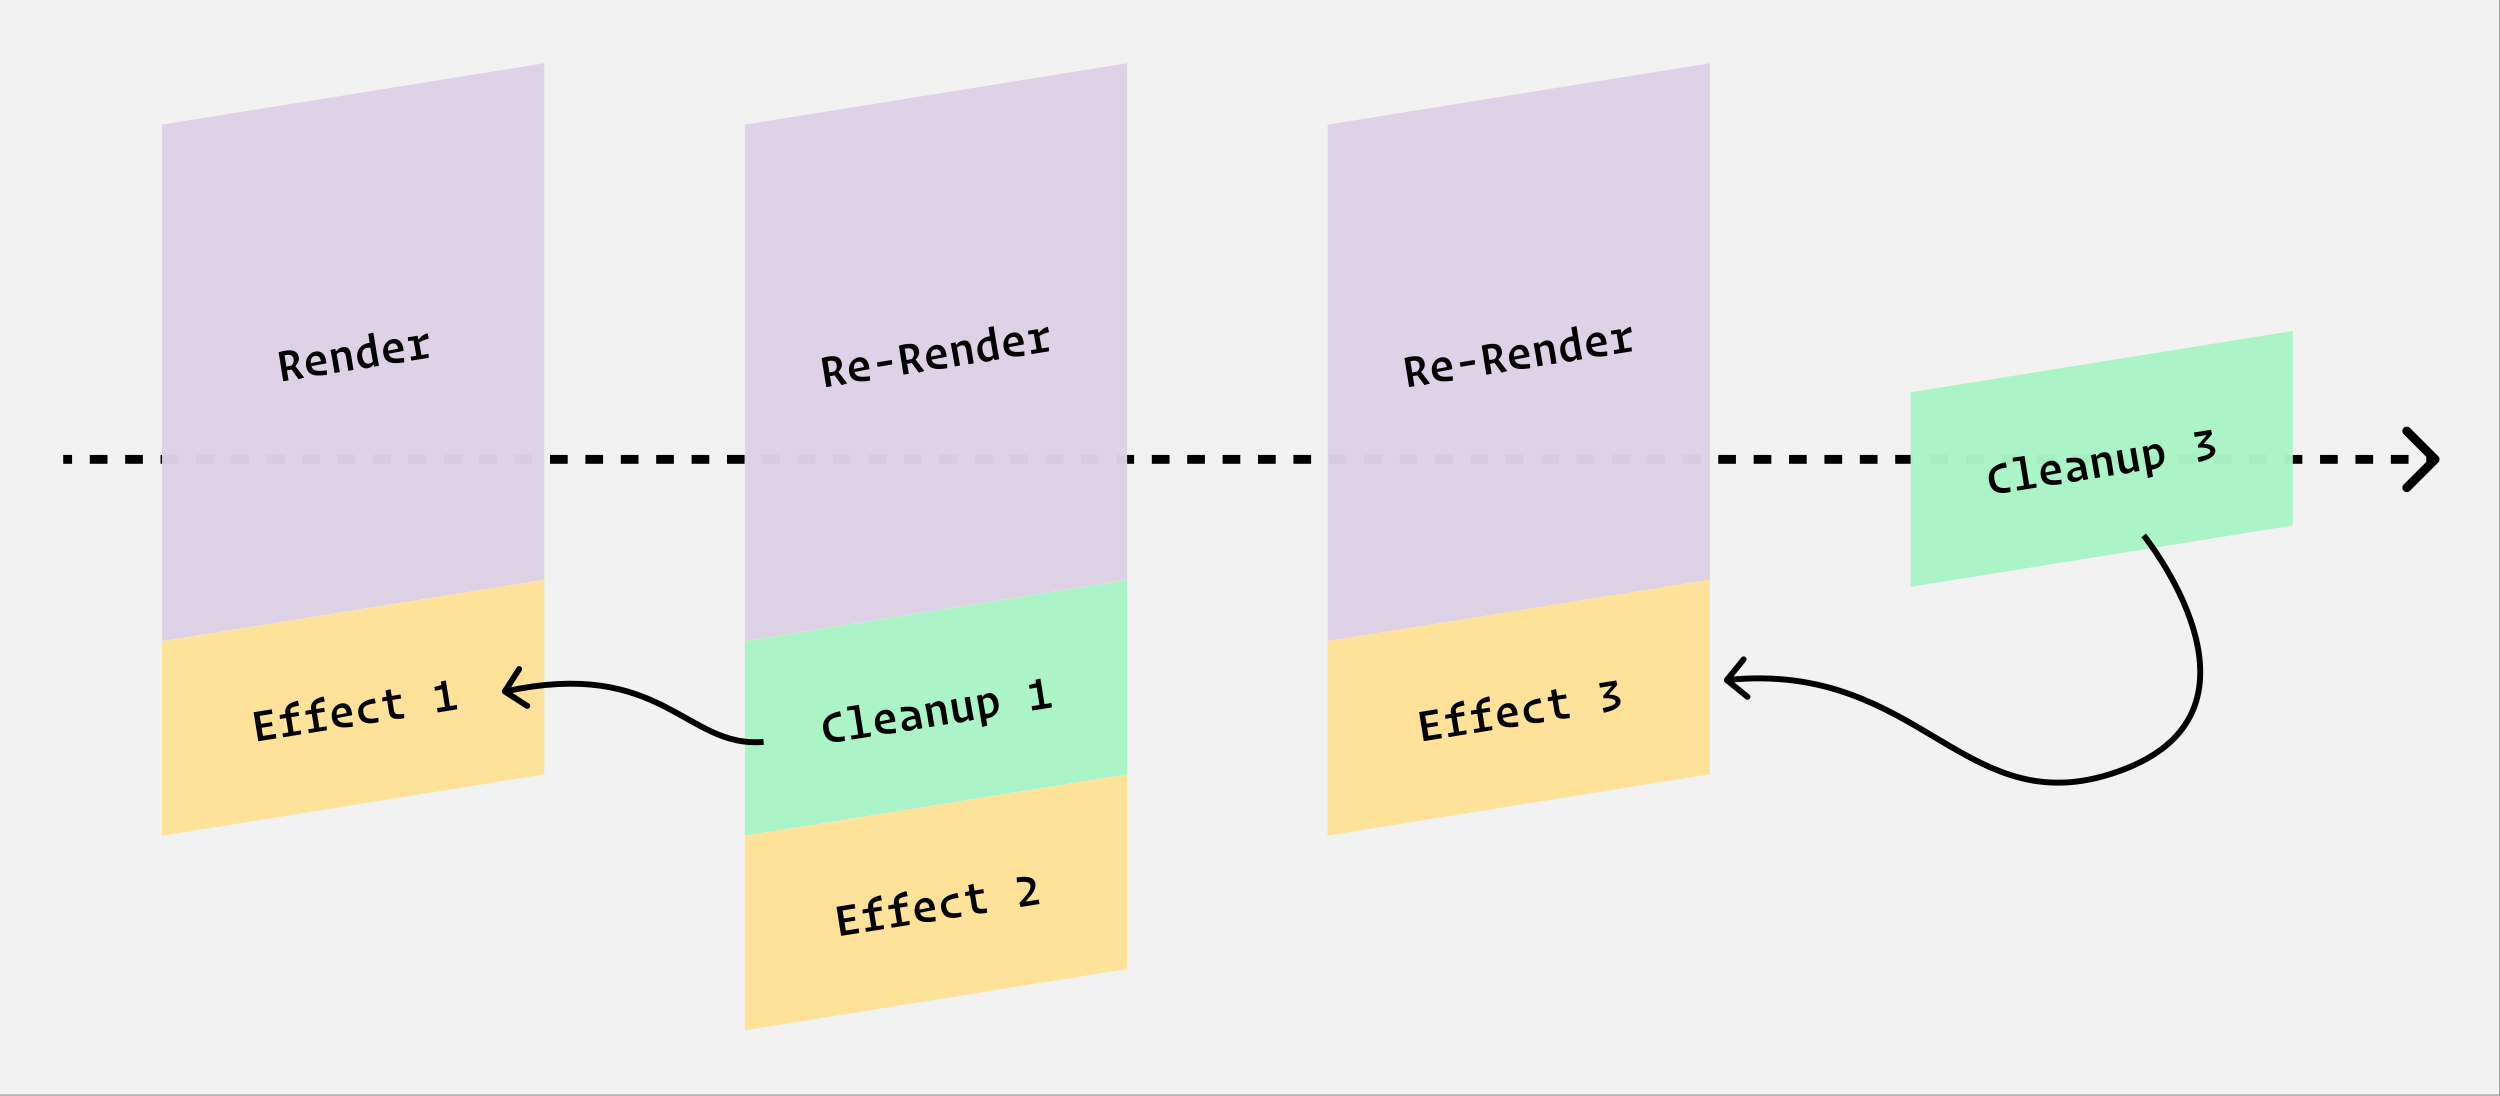 <svg width="1919" height="841" viewBox="0 0 1919 841" fill="none" xmlns="http://www.w3.org/2000/svg">
<rect x="0" y="0" width="1919" height="841" fill="#808080" stroke="none"/>
<rect width="1918.47" height="840.185" fill="#F2F2F2"/>
<path d="M1871.6 355.018C1872.93 353.685 1872.93 351.524 1871.6 350.192L1849.88 328.476C1848.55 327.144 1846.39 327.144 1845.06 328.476C1843.72 329.809 1843.72 331.969 1845.06 333.302L1864.36 352.605L1845.06 371.908C1843.72 373.24 1843.72 375.401 1845.06 376.733C1846.39 378.066 1848.55 378.066 1849.88 376.733L1871.6 355.018ZM48.531 356.017H55.324V349.192H48.531V356.017ZM68.911 356.017H82.498V349.192H68.911V356.017ZM96.085 356.017H109.672V349.192H96.085V356.017ZM123.259 356.017H136.846V349.192H123.259V356.017ZM150.433 356.017H164.02V349.192H150.433V356.017ZM177.607 356.017H191.194V349.192H177.607V356.017ZM204.781 356.017H218.368V349.192H204.781V356.017ZM231.955 356.017H245.542V349.192H231.955V356.017ZM259.129 356.017H272.716V349.192H259.129V356.017ZM286.303 356.017H299.89V349.192H286.303V356.017ZM313.477 356.017H327.064V349.192H313.477V356.017ZM340.651 356.017H354.238V349.192H340.651V356.017ZM367.825 356.017H381.412V349.192H367.825V356.017ZM394.999 356.017H408.586V349.192H394.999V356.017ZM422.173 356.017H435.759V349.192H422.173V356.017ZM449.346 356.017H462.933V349.192H449.346V356.017ZM476.52 356.017H490.107V349.192H476.52V356.017ZM503.694 356.017H517.281V349.192H503.694V356.017ZM530.868 356.017H544.455V349.192H530.868V356.017ZM558.042 356.017H571.629V349.192H558.042V356.017ZM585.216 356.017H598.803V349.192H585.216V356.017ZM612.39 356.017H625.977V349.192H612.39V356.017ZM639.564 356.017H653.151V349.192H639.564V356.017ZM666.738 356.017H680.325V349.192H666.738V356.017ZM693.912 356.017H707.499V349.192H693.912V356.017ZM721.086 356.017H734.673V349.192H721.086V356.017ZM748.26 356.017H761.847V349.192H748.26V356.017ZM775.434 356.017H789.021V349.192H775.434V356.017ZM802.608 356.017H816.195V349.192H802.608V356.017ZM829.782 356.017H843.369V349.192H829.782V356.017ZM856.956 356.017H870.543V349.192H856.956V356.017ZM884.13 356.017H897.717V349.192H884.13V356.017ZM911.304 356.017H924.891V349.192H911.304V356.017ZM938.478 356.017H952.065V349.192H938.478V356.017ZM965.651 356.017H979.238V349.192H965.651V356.017ZM992.825 356.017H1006.41V349.192H992.825V356.017ZM1020 356.017H1033.59V349.192H1020V356.017ZM1047.17 356.017H1060.76V349.192H1047.17V356.017ZM1074.35 356.017H1087.93V349.192H1074.35V356.017ZM1101.52 356.017H1115.11V349.192H1101.52V356.017ZM1128.69 356.017H1142.28V349.192H1128.69V356.017ZM1155.87 356.017H1169.46V349.192H1155.87V356.017ZM1183.04 356.017H1196.63V349.192H1183.04V356.017ZM1210.22 356.017H1223.8V349.192H1210.22V356.017ZM1237.39 356.017H1250.98V349.192H1237.39V356.017ZM1264.56 356.017H1278.15V349.192H1264.56V356.017ZM1291.74 356.017H1305.32V349.192H1291.74V356.017ZM1318.91 356.017H1332.5V349.192H1318.91V356.017ZM1346.09 356.017H1359.67V349.192H1346.09V356.017ZM1373.26 356.017H1386.85V349.192H1373.26V356.017ZM1400.43 356.017H1414.02V349.192H1400.43V356.017ZM1427.61 356.017H1441.19V349.192H1427.61V356.017ZM1454.78 356.017H1468.37V349.192H1454.78V356.017ZM1481.95 356.017H1495.54V349.192H1481.95V356.017ZM1509.13 356.017H1522.72V349.192H1509.13V356.017ZM1536.3 356.017H1549.89V349.192H1536.3V356.017ZM1563.48 356.017H1577.06V349.192H1563.48V356.017ZM1590.65 356.017H1604.24V349.192H1590.65V356.017ZM1617.82 356.017H1631.41V349.192H1617.82V356.017ZM1645 356.017H1658.58V349.192H1645V356.017ZM1672.17 356.017H1685.76V349.192H1672.17V356.017ZM1699.35 356.017H1712.93V349.192H1699.35V356.017ZM1726.52 356.017H1740.11V349.192H1726.52V356.017ZM1753.69 356.017H1767.28V349.192H1753.69V356.017ZM1780.87 356.017H1794.45V349.192H1780.87V356.017ZM1808.04 356.017H1821.63V349.192H1808.04V356.017ZM1835.21 356.017H1848.8V349.192H1835.21V356.017ZM1862.39 356.017H1869.18V349.192H1862.39V356.017Z" fill="black"/>
<path d="M124.36 95.643L417.818 48.531V445.018L124.36 492.13V95.643Z" fill="#DDD2E6" fill-opacity="0.97"/>
<path d="M124.36 492.228L417.818 445.116V594.401L124.36 641.513V492.228Z" fill="#FEE198" fill-opacity="0.98"/>
<path d="M211.833 563.283L201.842 564.889L200.838 558.635L209.211 557.29L208.726 554.271L200.353 555.617L199.371 549.507L209.146 547.937L208.592 544.487L194.684 546.721L198.264 569.002L212.064 566.785L211.833 563.283ZM231.019 560.68L225.341 561.592L223.557 550.488L229.595 549.518L229.104 546.463L223.066 547.433L222.962 546.786C222.449 543.588 223.039 542.903 229.545 541.637L228.67 537.796C220.366 539.572 218.333 543.438 219.072 548.038L219.077 548.074L214.693 548.778L214.824 551.891L219.568 551.129L221.352 562.233L216.824 562.961L217.303 565.943L231.139 563.721L231.019 560.68ZM250.778 557.506L245.1 558.418L243.315 547.313L249.353 546.343L248.862 543.289L242.825 544.259L242.721 543.612C242.207 540.413 242.797 539.729 249.303 538.462L248.428 534.621C240.124 536.398 238.091 540.264 238.83 544.864L238.836 544.9L234.451 545.604L234.583 548.716L239.326 547.954L241.111 559.059L236.583 559.786L237.062 562.769L250.897 560.546L250.778 557.506ZM270.833 557.786L270.691 554.38C262.756 555.47 259.87 554.718 258.862 551.193L270.346 549.016C269.994 542.695 266.951 539.129 261.92 539.937C257.212 540.694 253.868 545.581 254.752 551.079C255.687 556.901 259.279 559.753 270.833 557.786ZM261.726 543.323C264.206 542.925 265.603 544.507 266.167 547.328C263.95 547.758 260.338 548.449 258.445 548.827C258.088 545.456 259.283 543.716 261.726 543.323ZM275.043 547.782C275.932 553.317 279.555 557.048 290.581 554.318L290.445 550.948C282.47 552.709 279.655 551.244 278.915 546.644C278.361 543.194 279.398 540.926 288.392 539.776L287.534 536.043C276.831 537.8 274.241 542.787 275.043 547.782ZM310.291 551.299L310.191 547.923C304.711 548.693 302.918 548.317 302.468 545.514L301.14 537.249L307.896 536.163L307.405 533.109L300.649 534.194L299.817 529.019L295.922 530.014L296.696 534.829L293.39 535.36L293.521 538.473L297.187 537.884L298.613 546.76C299.352 551.36 302.264 552.736 310.291 551.299ZM350.947 544.472L350.734 541.078L345.343 541.944L342.185 522.286L338.391 523.227L338.813 525.851L333.371 527.315L333.911 530.214L339.35 529.193L341.498 542.561L335.46 543.531L335.997 546.874L350.947 544.472Z" fill="black"/>
<path d="M229.167 291.063L233.501 289.814L226.706 281.026C228.548 279.181 229.782 276.992 229.331 274.189C228.587 269.553 224.663 267.161 213.862 270.371L217.436 292.616L221.496 291.964L220.261 284.273L223.771 283.635L229.167 291.063ZM218.425 272.845C222.681 271.571 224.941 272.793 225.415 275.74C225.727 277.681 225.01 279.418 223.699 280.661L219.799 281.398L218.425 272.845ZM251.027 287.661L250.885 284.256C242.95 285.346 240.065 284.593 239.056 281.069L250.54 278.892C250.188 272.571 247.145 269.005 242.114 269.813C237.406 270.57 234.062 275.457 234.946 280.955C235.881 286.777 239.473 289.628 251.027 287.661ZM241.92 273.199C244.4 272.801 245.797 274.383 246.361 277.204C244.144 277.634 240.532 278.325 238.639 278.703C238.282 275.332 239.477 273.592 241.92 273.199ZM261.917 270.134C263.75 269.839 265.098 270.655 265.606 273.817L267.338 284.598L271.327 283.958L269.37 271.775C268.671 267.427 266.364 265.917 263.238 266.419C260.758 266.818 259.11 268.262 257.88 269.787L257.336 267.773L253.669 268.583C254.537 272.61 255.515 278.24 256.808 286.29L260.833 285.643C259.91 279.894 259.087 275.233 258.478 271.903C259.477 271.005 260.552 270.353 261.917 270.134ZM283.304 279.158C280.824 279.556 278.752 277.899 278.07 273.658C277.435 269.705 279.016 267.386 281.748 266.948C282.538 266.821 283.43 266.862 284.374 267.005C285.067 271.317 285.663 274.797 286.18 277.553C285.427 278.374 284.49 278.967 283.304 279.158ZM287.257 281.509L290.924 280.698C290.11 276.774 289.154 271.287 287.809 262.914L286.585 255.295L282.654 256.296L283.756 263.16C283.463 263.17 283.212 263.21 282.924 263.256C277.246 264.169 273.216 268.687 274.279 275.299C275.133 280.618 278.403 283.3 282.176 282.694C284.225 282.365 285.722 281.129 286.753 279.746L287.257 281.509ZM310.302 278.138L310.16 274.732C302.225 275.823 299.34 275.07 298.331 271.546L309.815 269.369C309.463 263.048 306.42 259.481 301.389 260.29C296.681 261.046 293.337 265.933 294.221 271.432C295.156 277.254 298.748 280.105 310.302 278.138ZM301.195 263.676C303.675 263.277 305.072 264.859 305.636 267.681C303.419 268.111 299.807 268.802 297.914 269.18C297.557 265.809 298.752 264.068 301.195 263.676ZM329.093 274.677L328.931 271.606L323.505 272.478C322.821 268.68 322.3 265.667 321.795 262.983C323.652 261.69 326.027 260.644 329.089 259.968L328.228 255.757C324.919 256.731 322.604 258.614 321.287 260.742C321.071 259.856 320.532 257.878 320.467 257.704L313.064 258.893L313.197 261.784L317.484 261.39C318.064 264.541 318.7 268.273 319.552 273.113L315.203 273.812L315.688 276.83L329.093 274.677Z" fill="black"/>
<path d="M571.751 95.643L865.209 48.531V445.018L571.751 492.13V95.643Z" fill="#DDD2E6" fill-opacity="0.97"/>
<path d="M571.751 492.228L865.209 445.116V594.401L571.751 641.513V492.228Z" fill="#A8F4C6" fill-opacity="0.97"/>
<path d="M648.328 565.108C639.88 566.908 637.062 564.743 636.121 558.885C635.342 554.034 636.465 551.162 645.658 549.869L644.808 545.951C633.774 547.945 630.932 553.894 631.931 560.111C633.017 566.867 637.184 571.47 648.534 568.688L648.328 565.108ZM668.485 565.335L668.324 562.264L662.789 563.153L659.238 541.052L650.218 542.501L650.315 545.398L655.716 544.825L658.764 563.8L653.23 564.689L653.715 567.708L668.485 565.335ZM687.738 562.684L687.596 559.278C679.661 560.369 676.775 559.616 675.767 556.091L687.25 553.915C686.898 547.594 683.856 544.027 678.824 544.836C674.117 545.592 670.773 550.479 671.656 555.978C672.592 561.799 676.183 564.651 687.738 562.684ZM678.631 548.221C681.111 547.823 682.508 549.405 683.072 552.227C680.855 552.656 677.243 553.347 675.35 553.725C674.992 550.354 676.187 548.614 678.631 548.221ZM699.423 557.673C697.59 557.967 696.254 557.224 696 555.642C695.682 553.666 696.965 552.243 702.592 551.929C702.864 553.397 703.055 554.583 703.294 555.613C702.175 556.678 700.788 557.454 699.423 557.673ZM704.461 559.665L708.098 558.897C707.52 556.446 706.92 553.63 706.36 550.144C705.24 543.172 702.187 541.377 691.377 542.93L691.524 546.371C699.255 545.387 701.364 545.896 702.134 549.311C694.536 550.2 691.619 553.618 692.197 557.212C692.664 560.123 695.14 561.531 698.338 561.018C700.925 560.602 702.64 559.11 703.791 557.561C704.038 558.406 704.402 559.527 704.461 559.665ZM718.386 541.982C720.219 541.687 721.567 542.503 722.075 545.665L723.807 556.446L727.796 555.805L725.839 543.623C725.14 539.274 722.833 537.765 719.707 538.267C717.227 538.666 715.579 540.11 714.349 541.635L713.805 539.621L710.138 540.431C711.006 544.458 711.984 550.088 713.278 558.138L717.302 557.491C716.379 551.742 715.556 547.081 714.947 543.751C715.946 542.853 717.021 542.201 718.386 541.982ZM743.864 553.298L747.537 552.523C746.663 548.461 745.685 542.83 744.392 534.781L740.403 535.421C741.332 541.207 742.113 545.837 742.716 549.132C741.759 550.06 740.648 550.718 739.319 550.931C737.486 551.226 736.174 550.404 735.666 547.242L733.917 536.353L729.968 537.245L731.902 549.284C732.607 553.669 734.872 555.148 737.998 554.646C740.478 554.247 742.09 552.809 743.326 551.32L743.864 553.298ZM758.748 547.773C757.885 547.911 757.179 547.877 756.343 547.717C755.556 543.051 754.953 539.756 754.507 537.21C755.362 536.336 756.407 535.726 757.485 535.552C759.893 535.166 761.988 536.967 762.652 541.1C763.287 545.053 761.479 547.334 758.748 547.773ZM757.838 557.025L756.96 551.562C757.29 551.546 757.577 551.5 757.9 551.448C763.507 550.547 767.5 546.035 766.45 539.494C765.612 534.283 762.314 531.422 758.577 532.022C756.492 532.357 755.001 533.629 753.939 535.053L753.465 533.249L749.834 534.054C750.585 537.582 751.436 542.644 752.919 551.88L753.907 558.025L757.838 557.025ZM807.369 543.021L807.155 539.627L801.764 540.493L798.606 520.835L794.813 521.777L795.234 524.4L789.792 525.864L790.332 528.764L795.771 527.742L797.919 541.111L791.882 542.081L792.419 545.423L807.369 543.021Z" fill="black"/>
<path d="M571.751 641.611L865.209 594.499V743.784L571.751 790.896V641.611Z" fill="#FEE29A"/>
<path d="M659.224 712.667L649.234 714.272L648.229 708.019L656.603 706.673L656.118 703.655L647.744 705L646.763 698.891L656.538 697.32L655.983 693.87L642.076 696.105L645.655 718.386L659.455 716.169L659.224 712.667ZM678.411 710.063L672.733 710.976L670.949 699.871L676.986 698.901L676.495 695.846L670.458 696.816L670.354 696.17C669.84 692.971 670.431 692.286 676.936 691.02L676.061 687.179C667.757 688.956 665.724 692.821 666.463 697.421L666.469 697.457L662.085 698.162L662.216 701.274L666.96 700.512L668.744 711.616L664.216 712.344L664.695 715.327L678.531 713.104L678.411 710.063ZM698.169 706.889L692.491 707.801L690.707 696.697L696.745 695.727L696.254 692.672L690.216 693.642L690.112 692.995C689.599 689.797 690.189 689.112 696.695 687.846L695.82 684.005C687.516 685.781 685.482 689.647 686.222 694.247L686.227 694.283L681.843 694.987L681.974 698.1L686.718 697.337L688.502 708.442L683.974 709.17L684.453 712.152L698.289 709.929L698.169 706.889ZM718.225 707.169L718.083 703.763C710.148 704.854 707.262 704.101 706.253 700.576L717.737 698.4C717.385 692.079 714.342 688.512 709.311 689.321C704.603 690.077 701.26 694.964 702.143 700.463C703.079 706.284 706.67 709.136 718.225 707.169ZM709.118 692.706C711.598 692.308 712.994 693.89 713.558 696.712C711.342 697.141 707.73 697.832 705.836 698.21C705.479 694.839 706.674 693.099 709.118 692.706ZM722.435 697.166C723.324 702.7 726.946 706.431 737.973 703.701L737.837 700.331C729.862 702.092 727.046 700.627 726.307 696.027C725.753 692.577 726.789 690.31 735.784 689.159L734.926 685.426C724.223 687.183 721.632 692.17 722.435 697.166ZM757.682 700.682L757.582 697.306C752.103 698.076 750.31 697.701 749.859 694.898L748.531 686.632L755.287 685.547L754.797 682.492L748.04 683.577L747.209 678.403L743.314 679.397L744.087 684.213L740.781 684.744L740.913 687.856L744.578 687.267L746.004 696.144C746.743 700.744 749.655 702.119 757.682 700.682ZM797.871 693.93L797.317 690.48L787.219 692.102C792.464 686.431 795.46 682.594 794.733 678.066C794.138 674.365 790.635 671.831 780.374 673.59L780.645 677.344C788.173 676.245 790.543 677.228 790.947 679.744C791.478 683.05 788.368 686.867 782.485 693.158L783.389 696.257L797.871 693.93Z" fill="black"/>
<path d="M645.994 295.564L650.328 294.315L643.534 285.527C645.376 283.683 646.609 281.494 646.159 278.691C645.414 274.055 641.491 271.662 630.689 274.872L634.263 297.117L638.324 296.465L637.088 288.774L640.598 288.137L645.994 295.564ZM635.252 277.346C639.508 276.073 641.769 277.295 642.242 280.242C642.554 282.182 641.838 283.919 640.526 285.162L636.626 285.899L635.252 277.346ZM667.854 292.163L667.713 288.757C659.778 289.848 656.892 289.095 655.883 285.57L667.367 283.394C667.015 277.072 663.972 273.506 658.941 274.315C654.233 275.071 650.89 279.958 651.773 285.457C652.708 291.278 656.3 294.13 667.854 292.163ZM658.748 277.7C661.227 277.302 662.624 278.884 663.188 281.706C660.972 282.135 657.359 282.826 655.466 283.204C655.109 279.833 656.304 278.093 658.748 277.7ZM684.617 276.309L673.117 278.156L673.666 281.571L684.878 279.769L684.617 276.309ZM705.269 286.041L709.603 284.792L702.809 276.003C704.651 274.159 705.884 271.97 705.434 269.167C704.689 264.531 700.766 262.139 689.964 265.349L693.538 287.594L697.599 286.941L696.363 279.251L699.873 278.613L705.269 286.041ZM694.527 267.823C698.783 266.549 701.044 267.771 701.517 270.718C701.829 272.659 701.113 274.396 699.801 275.639L695.901 276.376L694.527 267.823ZM727.129 282.639L726.988 279.234C719.053 280.324 716.167 279.571 715.158 276.047L726.642 273.87C726.29 267.549 723.247 263.983 718.216 264.791C713.508 265.548 710.165 270.435 711.048 275.933C711.983 281.755 715.575 284.606 727.129 282.639ZM718.023 268.177C720.502 267.779 721.899 269.36 722.463 272.182C720.247 272.612 716.634 273.303 714.741 273.681C714.384 270.31 715.579 268.57 718.023 268.177ZM738.02 265.112C739.853 264.817 741.2 265.633 741.708 268.795L743.44 279.576L747.429 278.935L745.472 266.753C744.773 262.404 742.467 260.895 739.34 261.397C736.86 261.796 735.212 263.24 733.983 264.765L733.438 262.751L729.771 263.561C730.639 267.588 731.618 273.218 732.911 281.268L736.936 280.621C736.012 274.871 735.19 270.211 734.581 266.881C735.579 265.983 736.654 265.331 738.02 265.112ZM759.406 274.136C756.927 274.534 754.854 272.876 754.173 268.636C753.538 264.683 755.119 262.364 757.85 261.926C758.641 261.798 759.532 261.84 760.477 261.983C761.17 266.295 761.766 269.775 762.282 272.531C761.529 273.352 760.592 273.945 759.406 274.136ZM763.36 276.487L767.027 275.676C766.212 271.752 765.257 266.265 763.911 257.892L762.687 250.273L758.756 251.274L759.859 258.137C759.566 258.148 759.314 258.188 759.027 258.234C753.348 259.147 749.319 263.665 750.381 270.277C751.236 275.596 754.505 278.278 758.279 277.672C760.327 277.343 761.824 276.107 762.856 274.724L763.36 276.487ZM786.405 273.116L786.263 269.71C778.328 270.801 775.442 270.048 774.433 266.524L785.917 264.347C785.565 258.026 782.522 254.459 777.491 255.268C772.783 256.024 769.44 260.911 770.323 266.41C771.259 272.232 774.85 275.083 786.405 273.116ZM777.298 258.653C779.777 258.255 781.174 259.837 781.738 262.659C779.522 263.089 775.91 263.78 774.016 264.157C773.659 260.786 774.854 259.046 777.298 258.653ZM805.195 269.655L805.034 266.584L799.607 267.456C798.923 263.658 798.402 260.645 797.897 257.961C799.754 256.668 802.13 255.622 805.191 254.946L804.33 250.734C801.022 251.708 798.707 253.592 797.39 255.72C797.174 254.833 796.635 252.856 796.57 252.682L789.167 253.871L789.3 256.762L793.586 256.368C794.166 259.519 794.803 263.251 795.654 268.091L791.306 268.789L791.791 271.808L805.195 269.655Z" fill="black"/>
<path d="M1019.14 95.643L1312.6 48.531V445.018L1019.14 492.13V95.643Z" fill="#DDD2E6" fill-opacity="0.97"/>
<path d="M1019 492.112L1312.46 445V594.285L1019 641.397V492.112Z" fill="#FEE29A"/>
<path d="M1106.47 563.167L1096.48 564.773L1095.48 558.52L1103.85 557.174L1103.37 554.155L1094.99 555.501L1094.01 549.391L1103.79 547.821L1103.23 544.371L1089.32 546.606L1092.9 568.886L1106.7 566.669L1106.47 563.167ZM1125.66 560.564L1119.98 561.476L1118.2 550.372L1124.23 549.402L1123.74 546.347L1117.71 547.317L1117.6 546.67C1117.09 543.472 1117.68 542.787 1124.18 541.521L1123.31 537.68C1115.01 539.456 1112.97 543.322 1113.71 547.922L1113.72 547.958L1109.33 548.662L1109.46 551.775L1114.21 551.013L1115.99 562.117L1111.46 562.845L1111.94 565.827L1125.78 563.605L1125.66 560.564ZM1145.42 557.39L1139.74 558.302L1137.96 547.197L1143.99 546.227L1143.5 543.173L1137.46 544.143L1137.36 543.496C1136.85 540.297 1137.44 539.613 1143.94 538.346L1143.07 534.505C1134.76 536.282 1132.73 540.148 1133.47 544.748L1133.48 544.784L1129.09 545.488L1129.22 548.6L1133.97 547.838L1135.75 558.943L1131.22 559.67L1131.7 562.653L1145.54 560.43L1145.42 557.39ZM1165.47 557.67L1165.33 554.264C1157.4 555.354 1154.51 554.602 1153.5 551.077L1164.99 548.9C1164.63 542.579 1161.59 539.013 1156.56 539.821C1151.85 540.578 1148.51 545.465 1149.39 550.963C1150.33 556.785 1153.92 559.637 1165.47 557.67ZM1156.37 543.207C1158.85 542.809 1160.24 544.391 1160.81 547.212C1158.59 547.642 1154.98 548.333 1153.08 548.711C1152.73 545.34 1153.92 543.6 1156.37 543.207ZM1169.68 547.666C1170.57 553.201 1174.19 556.932 1185.22 554.202L1185.08 550.832C1177.11 552.593 1174.29 551.128 1173.56 546.528C1173 543.078 1174.04 540.81 1183.03 539.66L1182.17 535.927C1171.47 537.684 1168.88 542.671 1169.68 547.666ZM1204.93 551.183L1204.83 547.807C1199.35 548.577 1197.56 548.201 1197.11 545.398L1195.78 537.133L1202.54 536.047L1202.04 532.993L1195.29 534.078L1194.46 528.903L1190.56 529.898L1191.34 534.713L1188.03 535.245L1188.16 538.357L1191.83 537.768L1193.25 546.644C1193.99 551.244 1196.9 552.62 1204.93 551.183ZM1231.14 547.155C1240.84 545.082 1244.51 541.579 1243.9 537.734C1243.49 535.218 1240.98 533.336 1234.91 533.169L1241.45 525.704L1240.61 522.3L1227.52 524.402L1228.08 527.852L1237.42 526.35L1230.54 534.203L1230.83 536C1237.34 535.727 1239.84 537.022 1240.1 538.639C1240.38 540.4 1238.1 541.835 1230.27 543.572L1231.14 547.155Z" fill="black"/>
<path d="M1093.39 295.564L1097.72 294.315L1090.93 285.527C1092.77 283.682 1094 281.494 1093.55 278.69C1092.81 274.055 1088.88 271.662 1078.08 274.872L1081.65 297.117L1085.72 296.465L1084.48 288.774L1087.99 288.136L1093.39 295.564ZM1082.64 277.346C1086.9 276.073 1089.16 277.294 1089.63 280.241C1089.95 282.182 1089.23 283.919 1087.92 285.162L1084.02 285.899L1082.64 277.346ZM1115.25 292.162L1115.1 288.757C1107.17 289.847 1104.28 289.095 1103.27 285.57L1114.76 283.393C1114.41 277.072 1111.36 273.506 1106.33 274.314C1101.62 275.071 1098.28 279.958 1099.16 285.456C1100.1 291.278 1103.69 294.129 1115.25 292.162ZM1106.14 277.7C1108.62 277.302 1110.02 278.884 1110.58 281.705C1108.36 282.135 1104.75 282.826 1102.86 283.204C1102.5 279.833 1103.7 278.093 1106.14 277.7ZM1132.01 276.309L1120.51 278.156L1121.06 281.57L1132.27 279.769L1132.01 276.309ZM1152.66 286.041L1156.99 284.791L1150.2 276.003C1152.04 274.159 1153.28 271.97 1152.83 269.167C1152.08 264.531 1148.16 262.139 1137.36 265.349L1140.93 287.594L1144.99 286.941L1143.75 279.251L1147.27 278.613L1152.66 286.041ZM1141.92 267.823C1146.17 266.549 1148.44 267.771 1148.91 270.718C1149.22 272.659 1148.5 274.396 1147.19 275.639L1143.29 276.376L1141.92 267.823ZM1174.52 282.639L1174.38 279.233C1166.44 280.324 1163.56 279.571 1162.55 276.047L1174.03 273.87C1173.68 267.549 1170.64 263.983 1165.61 264.791C1160.9 265.547 1157.56 270.435 1158.44 275.933C1159.38 281.755 1162.97 284.606 1174.52 282.639ZM1165.41 268.177C1167.89 267.778 1169.29 269.36 1169.85 272.182C1167.64 272.612 1164.03 273.303 1162.13 273.681C1161.78 270.31 1162.97 268.569 1165.41 268.177ZM1185.41 265.111C1187.24 264.817 1188.59 265.633 1189.1 268.795L1190.83 279.576L1194.82 278.935L1192.86 266.753C1192.17 262.404 1189.86 260.895 1186.73 261.397C1184.25 261.795 1182.6 263.24 1181.37 264.765L1180.83 262.751L1177.16 263.561C1178.03 267.587 1179.01 273.218 1180.3 281.268L1184.33 280.621C1183.4 274.871 1182.58 270.211 1181.97 266.88C1182.97 265.983 1184.05 265.331 1185.41 265.111ZM1206.8 274.136C1204.32 274.534 1202.25 272.876 1201.56 268.636C1200.93 264.683 1202.51 262.364 1205.24 261.925C1206.03 261.798 1206.92 261.839 1207.87 261.983C1208.56 266.295 1209.16 269.775 1209.67 272.531C1208.92 273.352 1207.98 273.945 1206.8 274.136ZM1210.75 276.486L1214.42 275.676C1213.6 271.752 1212.65 266.265 1211.3 257.892L1210.08 250.273L1206.15 251.273L1207.25 258.137C1206.96 258.148 1206.71 258.188 1206.42 258.234C1200.74 259.146 1196.71 263.665 1197.77 270.277C1198.63 275.596 1201.9 278.278 1205.67 277.671C1207.72 277.342 1209.22 276.106 1210.25 274.724L1210.75 276.486ZM1233.8 273.116L1233.65 269.71C1225.72 270.801 1222.83 270.048 1221.83 266.523L1233.31 264.346C1232.96 258.025 1229.91 254.459 1224.88 255.268C1220.17 256.024 1216.83 260.911 1217.71 266.409C1218.65 272.231 1222.24 275.083 1233.8 273.116ZM1224.69 258.653C1227.17 258.255 1228.57 259.837 1229.13 262.658C1226.91 263.088 1223.3 263.779 1221.41 264.157C1221.05 260.786 1222.25 259.046 1224.69 258.653ZM1252.59 269.654L1252.43 266.584L1247 267.455C1246.31 263.658 1245.79 260.645 1245.29 257.961C1247.15 256.667 1249.52 255.622 1252.58 254.946L1251.72 250.734C1248.41 251.708 1246.1 253.592 1244.78 255.72C1244.57 254.833 1244.03 252.855 1243.96 252.681L1236.56 253.871L1236.69 256.762L1240.98 256.368C1241.56 259.519 1242.19 263.251 1243.05 268.091L1238.7 268.789L1239.18 271.808L1252.59 269.654Z" fill="black"/>
<path d="M1466.53 301.139L1759.99 254.027V403.312L1466.53 450.424V301.139Z" fill="#A8F4C6" fill-opacity="0.97"/>
<path d="M1543.11 374.019C1534.66 375.818 1531.84 373.654 1530.9 367.796C1530.12 362.944 1531.25 360.073 1540.44 358.78L1539.59 354.862C1528.55 356.856 1525.71 362.805 1526.71 369.022C1527.8 375.778 1531.96 380.38 1543.31 377.598L1543.11 374.019ZM1563.27 374.245L1563.1 371.175L1557.57 372.064L1554.02 349.963L1545 351.412L1545.1 354.309L1550.5 353.736L1553.54 372.71L1548.01 373.6L1548.5 376.618L1563.27 374.245ZM1582.52 371.594L1582.38 368.189C1574.44 369.279 1571.56 368.526 1570.55 365.002L1582.03 362.825C1581.68 356.504 1578.64 352.938 1573.6 353.746C1568.9 354.503 1565.55 359.39 1566.44 364.888C1567.37 370.71 1570.96 373.561 1582.52 371.594ZM1573.41 357.132C1575.89 356.734 1577.29 358.316 1577.85 361.137C1575.64 361.567 1572.02 362.258 1570.13 362.636C1569.77 359.265 1570.97 357.525 1573.41 357.132ZM1594.2 366.584C1592.37 366.878 1591.03 366.134 1590.78 364.553C1590.46 362.576 1591.75 361.154 1597.37 360.84C1597.64 362.307 1597.84 363.493 1598.07 364.524C1596.96 365.588 1595.57 366.364 1594.2 366.584ZM1599.24 368.576L1602.88 367.807C1602.3 365.356 1601.7 362.54 1601.14 359.055C1600.02 352.083 1596.97 350.288 1586.16 351.84L1586.3 355.282C1594.04 354.298 1596.14 354.807 1596.91 358.222C1589.32 359.111 1586.4 362.529 1586.98 366.123C1587.44 369.033 1589.92 370.442 1593.12 369.928C1595.71 369.513 1597.42 368.021 1598.57 366.472C1598.82 367.317 1599.18 368.438 1599.24 368.576ZM1613.17 350.892C1615 350.598 1616.35 351.413 1616.86 354.576L1618.59 365.357L1622.58 364.716L1620.62 352.533C1619.92 348.185 1617.61 346.676 1614.49 347.178C1612.01 347.576 1610.36 349.021 1609.13 350.545L1608.58 348.532L1604.92 349.342C1605.79 353.368 1606.76 358.999 1608.06 367.049L1612.08 366.402C1611.16 360.652 1610.34 355.992 1609.73 352.661C1610.73 351.764 1611.8 351.112 1613.17 350.892ZM1638.64 362.208L1642.32 361.434C1641.44 357.372 1640.47 351.741 1639.17 343.691L1635.18 344.332C1636.11 350.118 1636.89 354.748 1637.5 358.043C1636.54 358.971 1635.43 359.628 1634.1 359.842C1632.27 360.136 1630.95 359.315 1630.45 356.152L1628.7 345.264L1624.75 346.156L1626.68 358.195C1627.39 362.579 1629.65 364.059 1632.78 363.556C1635.26 363.158 1636.87 361.719 1638.11 360.23L1638.64 362.208ZM1653.53 356.684C1652.67 356.822 1651.96 356.788 1651.12 356.628C1650.34 351.962 1649.73 348.667 1649.29 346.121C1650.14 345.246 1651.19 344.636 1652.27 344.463C1654.67 344.076 1656.77 345.878 1657.43 350.01C1658.07 353.963 1656.26 356.245 1653.53 356.684ZM1652.62 365.935L1651.74 360.473C1652.07 360.457 1652.36 360.411 1652.68 360.359C1658.29 359.458 1662.28 354.946 1661.23 348.405C1660.39 343.194 1657.09 340.332 1653.36 340.933C1651.27 341.268 1649.78 342.54 1648.72 343.964L1648.25 342.16L1644.61 342.964C1645.37 346.493 1646.22 351.554 1647.7 360.79L1648.69 366.936L1652.62 365.935ZM1687.71 354.731C1697.4 352.658 1701.08 349.155 1700.46 345.31C1700.05 342.794 1697.54 340.912 1691.47 340.745L1698.01 333.28L1697.17 329.876L1684.09 331.978L1684.64 335.427L1693.98 333.926L1687.1 341.779L1687.39 343.576C1693.91 343.303 1696.4 344.598 1696.66 346.215C1696.94 347.976 1694.67 349.411 1686.83 351.148L1687.71 354.731Z" fill="black"/>
<path d="M1630.5 590.5L1629.68 588.377L1630.5 590.5ZM1323.74 520.564C1322.94 521.539 1323.09 522.972 1324.06 523.765L1339.95 536.686C1340.92 537.479 1342.35 537.332 1343.15 536.357C1343.94 535.383 1343.79 533.95 1342.82 533.157L1328.7 521.671L1340.19 507.555C1340.98 506.58 1340.83 505.147 1339.86 504.354C1338.88 503.561 1337.45 503.709 1336.66 504.683L1323.74 520.564ZM1645.49 410.993C1643.72 412.422 1643.72 412.422 1643.72 412.423C1643.72 412.423 1643.72 412.424 1643.72 412.426C1643.72 412.429 1643.73 412.434 1643.73 412.441C1643.75 412.456 1643.76 412.478 1643.79 412.508C1643.84 412.569 1643.91 412.661 1644.01 412.783C1644.2 413.028 1644.49 413.395 1644.86 413.878C1645.6 414.844 1646.68 416.273 1648.01 418.112C1650.67 421.79 1654.34 427.104 1658.37 433.627C1666.44 446.691 1675.89 464.531 1681.56 483.765C1687.24 503.018 1689.06 523.437 1682.18 541.826C1675.33 560.125 1659.71 576.808 1629.68 588.377L1631.32 592.623C1662.29 580.692 1679.04 563.187 1686.44 543.421C1693.81 523.748 1691.75 502.227 1685.93 482.478C1680.1 462.71 1670.42 444.486 1662.24 431.236C1658.14 424.603 1654.41 419.197 1651.69 415.445C1650.33 413.569 1649.23 412.105 1648.46 411.107C1648.08 410.608 1647.78 410.226 1647.58 409.966C1647.48 409.837 1647.4 409.738 1647.34 409.67C1647.32 409.637 1647.3 409.611 1647.28 409.593C1647.27 409.584 1647.27 409.577 1647.27 409.572C1647.26 409.57 1647.26 409.568 1647.26 409.567C1647.26 409.565 1647.26 409.564 1645.49 410.993ZM1629.68 588.377C1599.48 600.011 1575.04 600.606 1553.01 595.295C1530.87 589.96 1511.03 578.646 1489.99 566.15C1447.95 541.186 1401.72 511.881 1325.27 519.737L1325.73 524.263C1400.56 516.574 1445.63 545.099 1487.66 570.062C1508.66 582.529 1529.05 594.201 1551.94 599.718C1574.93 605.258 1600.31 604.569 1631.32 592.623L1629.68 588.377Z" fill="black"/>
<path d="M385.55 529.575C384.872 530.633 385.179 532.04 386.237 532.718L403.474 543.767C404.531 544.445 405.938 544.137 406.617 543.08C407.295 542.022 406.987 540.615 405.929 539.937L390.608 530.116L400.429 514.794C401.107 513.737 400.799 512.329 399.742 511.651C398.684 510.973 397.277 511.281 396.599 512.339L385.55 529.575ZM585.936 567.21C571.466 568.492 559.545 565.213 547.827 559.87C541.945 557.189 536.132 553.996 530.053 550.59C523.994 547.195 517.668 543.587 510.86 540.147C483.423 526.284 448.2 515.189 386.979 528.581L387.951 533.025C448.056 519.877 482.216 530.772 508.808 544.208C515.507 547.593 521.728 551.141 527.829 554.559C533.908 557.965 539.867 561.242 545.94 564.01C558.132 569.568 570.855 573.114 586.338 571.742L585.936 567.21Z" fill="black"/>
</svg>
